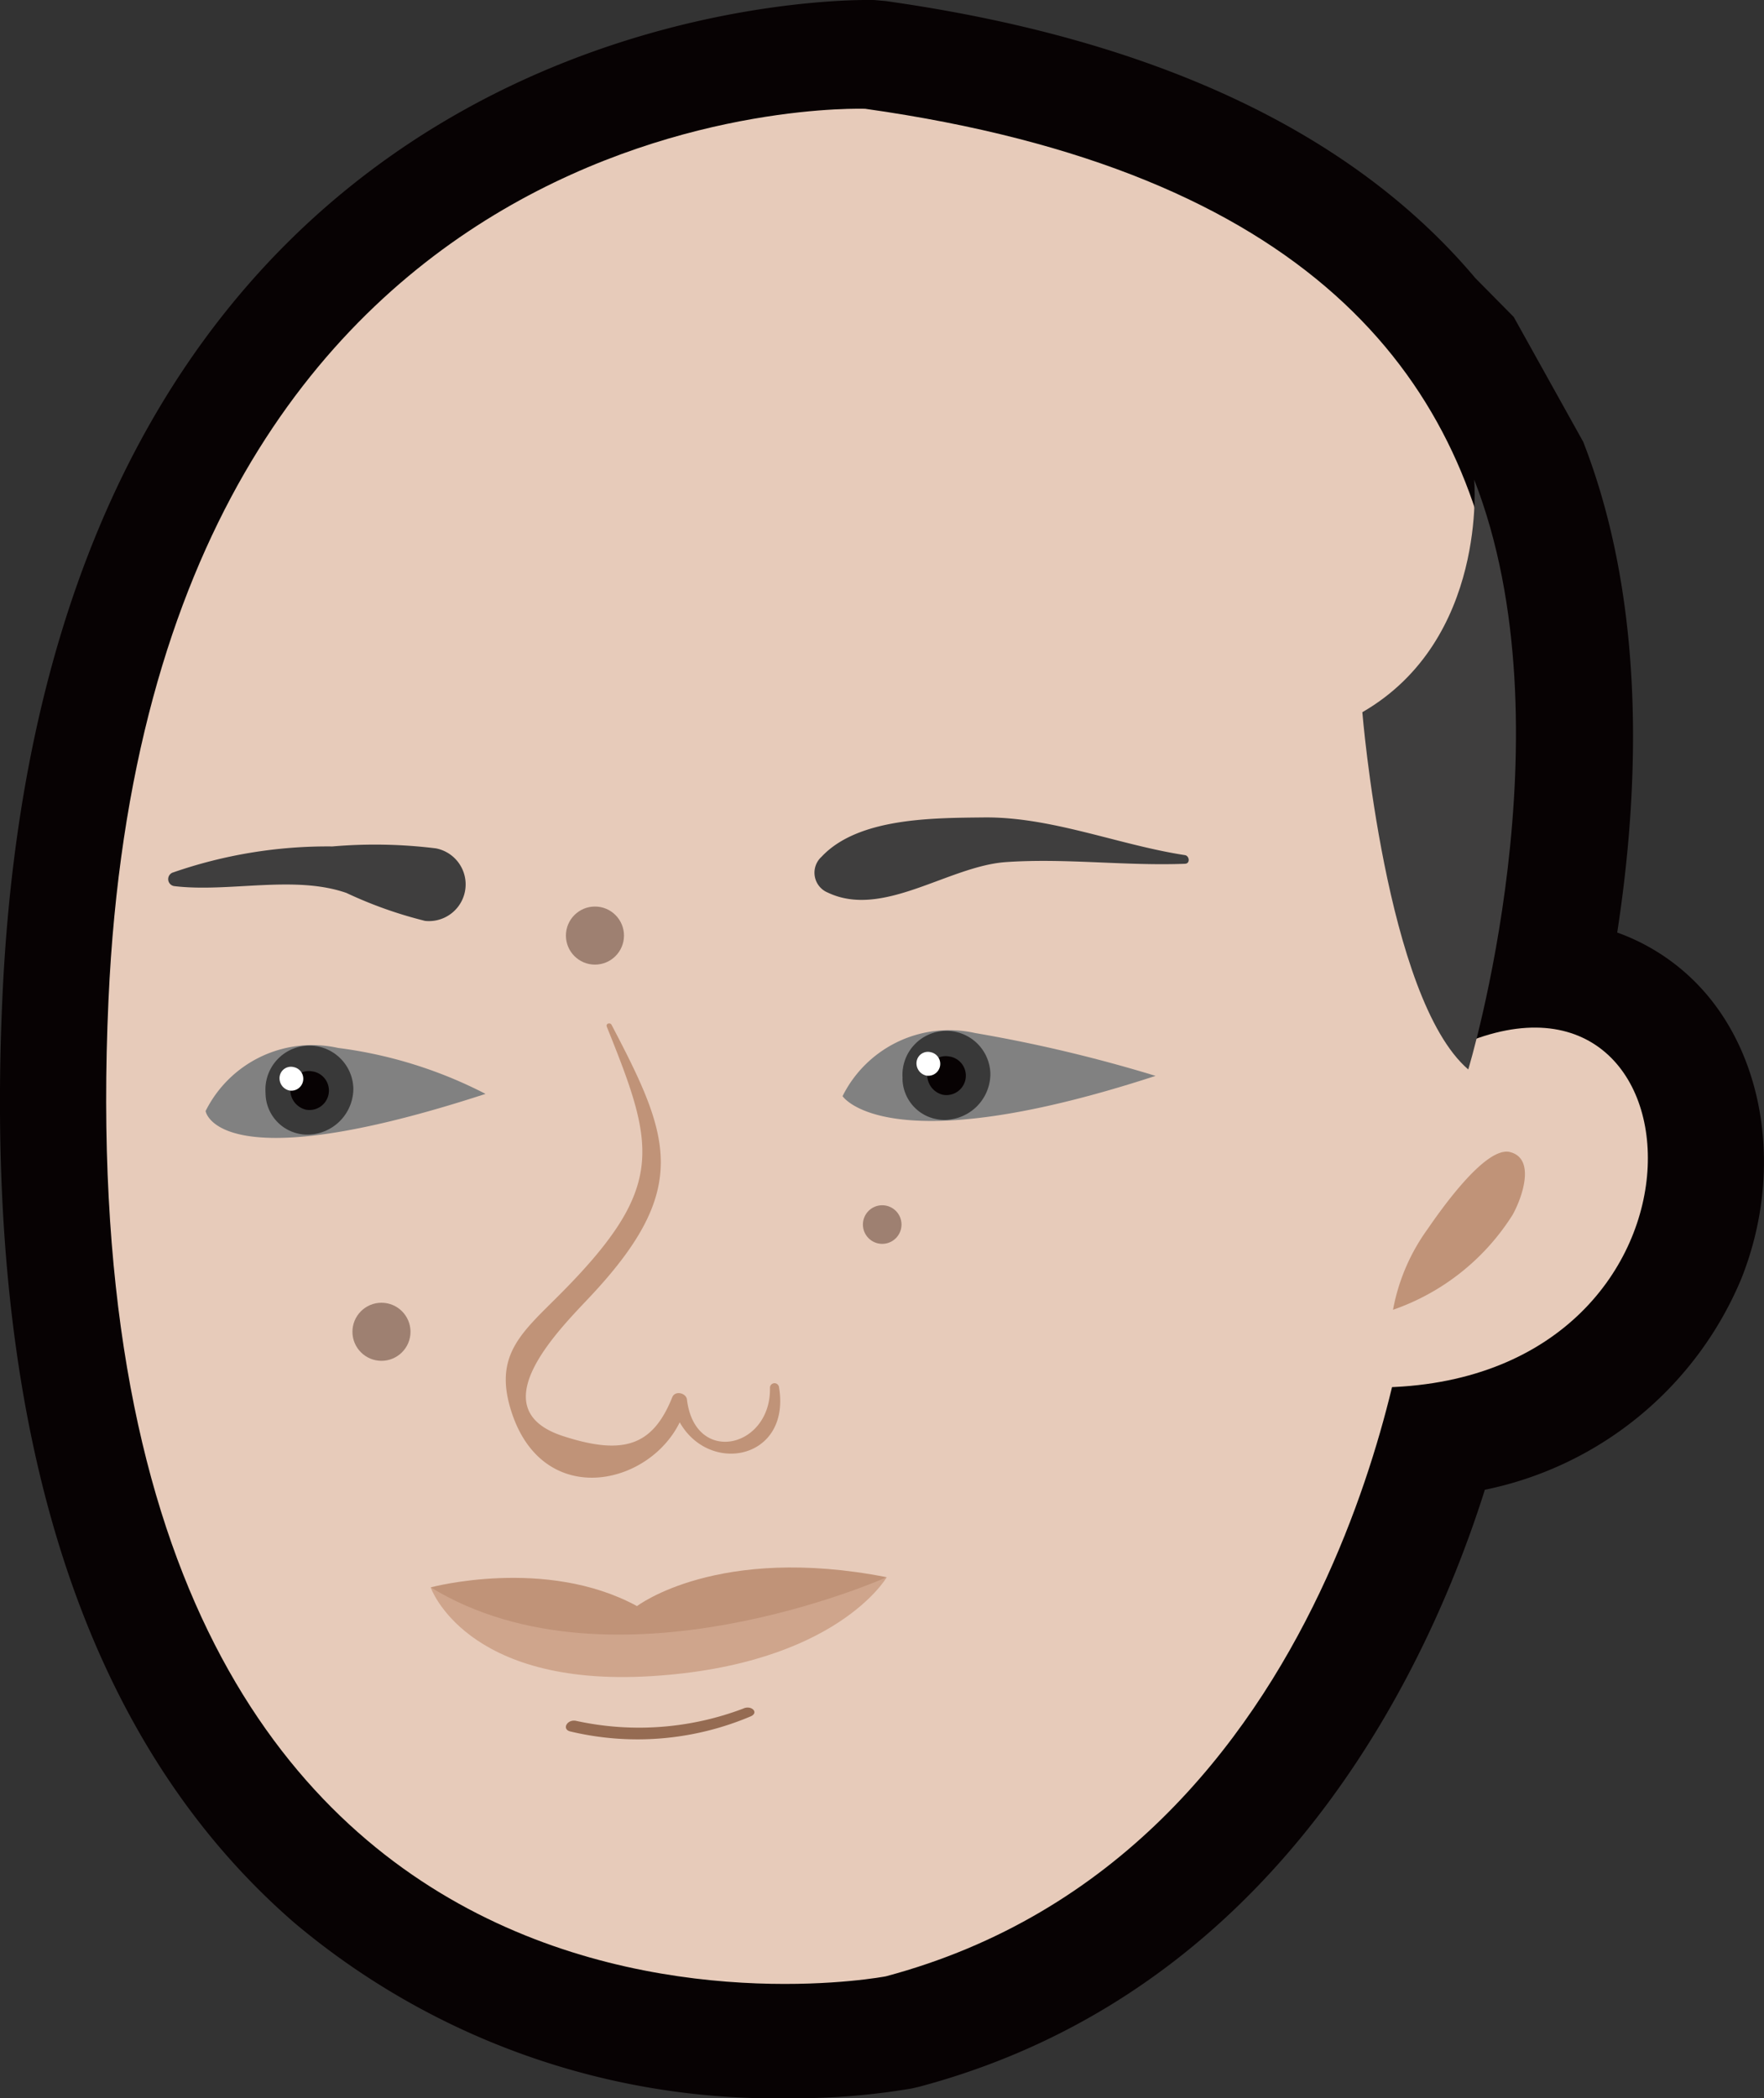 <svg xmlns="http://www.w3.org/2000/svg" width="55.477" height="65.981" viewBox="0 0 55.477 65.981">
  <rect x="0" y="0" width="55.477" height="65.981" fill="#333333" stroke="none"/>
  <g id="Group_74" data-name="Group 74" transform="translate(-505.778 -318.242)">
    <g id="Group_62" data-name="Group 62" transform="translate(505.778 318.242)">
      <g id="Group_60" data-name="Group 60" transform="translate(1.347 1.347)">
        <path id="Path_60" data-name="Path 60" d="M555.374,353.986c.7-2.795,2.438-11.145-.073-17.584a7.592,7.592,0,0,1,0,.871c-2.01-5.976-7.326-10.865-19.159-12.533,0,0-22.48-.852-23.8,28.015-1.626,35.689,24.432,30.714,24.432,30.714,10.9-2.9,14.713-13.481,15.93-18.537C563.166,364.476,562.758,351.367,555.374,353.986Z" transform="translate(-510.121 -322.583)" fill="#070203"/>
        <path id="Path_61" data-name="Path 61" d="M531.761,384.023a22.323,22.323,0,0,1-14.683-5.177c-6.385-5.531-9.321-14.963-8.726-28.032,1.4-30.645,25.781-30.086,26.031-30.071l.219.019c7.092,1,12.5,3.23,16.189,6.656l1.4.314,3.275,6.044c2.094,5.372,1.542,11.763.791,15.932a5.3,5.3,0,0,1,3.1,1.589,7.338,7.338,0,0,1,1.077,7.821,9.872,9.872,0,0,1-7.865,5.96c-1.6,5.539-5.987,15.678-17.079,18.632l-.151.034A20.558,20.558,0,0,1,531.761,384.023Zm2.253-58.974c-2.259,0-20.207.8-21.353,25.961-.531,11.657,1.893,19.915,7.2,24.545,5.944,5.179,13.813,4.089,14.61,3.963,4.129-1.125,11.38-4.82,14.3-16.933l.38-1.578,1.623-.071c3.94-.172,5.27-2.45,5.659-3.421a3.255,3.255,0,0,0-.184-3.23c-.485-.5-1.355-.337-2-.108l-3.8,1.346.984-3.9a35.508,35.508,0,0,0,.931-12.664l-.953-2.835c-2.042-6.07-7.7-9.691-17.293-11.068Z" transform="translate(-508.277 -320.74)" fill="#070203"/>
      </g>
      <g id="Group_61" data-name="Group 61" transform="translate(0)">
        <path id="Path_62" data-name="Path 62" d="M532.434,383.91a21.488,21.488,0,0,1-14.134-4.983c-6.19-5.362-9.031-14.575-8.448-27.384,1.361-29.857,24.948-29.31,25.193-29.3l.137.012c7.957,1.122,13.728,3.813,17.24,8.026l1.068,1.081,1.914,3.4c2.181,5.593,1.386,12.379.58,16.387h.066a4.62,4.62,0,0,1,3.419,1.4,6.623,6.623,0,0,1,.909,6.959,9.19,9.19,0,0,1-7.751,5.536c-1.429,5.249-5.6,15.634-16.651,18.576l-.094.022A19.907,19.907,0,0,1,532.434,383.91Zm2.264-58.977c-2.475,0-20.975.873-22.153,26.732-.544,11.944,1.986,20.431,7.52,25.224,6.342,5.493,14.618,4.224,15.273,4.112,4.3-1.158,11.89-4.977,14.914-17.535l.238-.987,1.014-.044c4.41-.192,5.926-2.811,6.374-3.928a3.991,3.991,0,0,0-.352-4.09,2.646,2.646,0,0,0-2.852-.31l-2.372.841.615-2.441a36.259,36.259,0,0,0,.933-13.059l-.974-2.9c-2.151-6.4-8.039-10.2-17.995-11.617Z" transform="translate(-507.621 -320.085)" fill="#070203"/>
        <path id="Path_63" data-name="Path 63" d="M530.591,384.223a23.494,23.494,0,0,1-15.547-5.51c-6.713-5.815-9.806-15.61-9.19-29.112,1.461-32.049,27.163-31.37,27.435-31.357l.35.032c8.434,1.189,14.67,4.119,18.536,8.709l1.209,1.224,2.186,3.927c1.975,5.063,1.772,10.872,1.069,15.43a6.629,6.629,0,0,1,2.541,1.646c2.137,2.225,2.682,5.945,1.356,9.255a11.163,11.163,0,0,1-8.06,6.622c-1.729,5.477-6.42,15.744-17.788,18.772l-.249.057A21.917,21.917,0,0,1,530.591,384.223Zm2.264-58.977a19.486,19.486,0,0,0-10.352,3.3c-5.939,4.033-9.185,11.225-9.648,21.378-.512,11.251,1.768,19.156,6.778,23.5,5.373,4.654,12.466,3.773,13.4,3.631,3.827-1.062,10.532-4.543,13.274-15.93l.618-2.565,2.636-.115c3.041-.133,4.1-1.671,4.466-2.576a2.533,2.533,0,0,0,.14-1.709,2.27,2.27,0,0,0-.62.142l-6.17,2.188,1.6-6.346a34.637,34.637,0,0,0,.917-12.03l-.91-2.71c-.684-2.033-2.761-8.206-16.116-10.15Z" transform="translate(-505.778 -318.242)" fill="#070203"/>
      </g>
    </g>
    <g id="Group_73" data-name="Group 73" transform="translate(509.117 321.661)">
      <path id="Path_64" data-name="Path 64" d="M536.478,383.316s-26.058,4.975-24.432-30.714c1.316-28.867,23.8-28.015,23.8-28.015,27.836,3.924,19.622,25.671,17.089,37.463,0,0-1.964,17.407-16.452,21.266" transform="translate(-511.973 -324.585)" fill="#e7cbba"/>
      <g id="Group_63" data-name="Group 63" transform="translate(36.955 28.897)">
        <path id="Path_65" data-name="Path 65" d="M583.834,389.5c11.037-.325,10.219-14.621,1.965-10.6-1.862.981-5.609,4.606-5.249,7.229.16,1.022,2.163,2.724,3.284,3.367" transform="translate(-580.526 -378.19)" fill="#e7cbba"/>
        <path id="Path_66" data-name="Path 66" d="M587.049,390.395a7.252,7.252,0,0,0,3.759-2.983c.266-.467.775-1.79-.107-1.983-.788-.14-2.2,1.9-2.571,2.437a6.254,6.254,0,0,0-1.081,2.529" transform="translate(-583.533 -381.524)" fill="#c09378"/>
      </g>
      <g id="Group_64" data-name="Group 64" transform="translate(22.275 22.286)">
        <path id="Path_67" data-name="Path 67" d="M564.953,367.384c-1.881.073-3.755-.182-5.635-.053-1.811.126-3.869,1.783-5.6.961a.676.676,0,0,1-.2-1.129c1.151-1.23,3.5-1.218,5.1-1.236,2.13-.024,4.244.866,6.326,1.185.145.022.171.265.009.271Z" transform="translate(-553.294 -365.927)" fill="#3f3e3e"/>
      </g>
      <g id="Group_65" data-name="Group 65" transform="translate(1.952 23.148)">
        <path id="Path_68" data-name="Path 68" d="M515.732,368.4a14.807,14.807,0,0,1,5.024-.823,15.536,15.536,0,0,1,3.259.061,1.154,1.154,0,0,1-.344,2.28,13.327,13.327,0,0,1-2.474-.879c-1.64-.572-3.7-.007-5.419-.215a.222.222,0,0,1-.046-.425Z" transform="translate(-515.594 -367.527)" fill="#3f3e3e"/>
      </g>
      <g id="Group_69" data-name="Group 69" transform="translate(10.206 45.871)">
        <g id="Group_67" data-name="Group 67">
          <g id="Group_66" data-name="Group 66" transform="translate(0 0.307)">
            <path id="Path_69" data-name="Path 69" d="M545.249,410.249s-1.585,2.759-7.423,3.112-6.921-2.792-6.921-2.792S536.892,413.166,545.249,410.249Z" transform="translate(-530.906 -410.249)" fill="#cfa58c"/>
          </g>
          <path id="Path_70" data-name="Path 70" d="M545.249,409.986s-8.582,3.84-14.343.319c0,0,3.619-.972,6.489.589C537.395,410.894,539.937,408.943,545.249,409.986Z" transform="translate(-530.906 -409.679)" fill="#c09378"/>
        </g>
        <g id="Group_68" data-name="Group 68" transform="translate(4.252 4.406)">
          <path id="Path_71" data-name="Path 71" d="M544.623,418.122a9.115,9.115,0,0,1-5.69.482c-.272-.063-.109-.386.175-.335a9.249,9.249,0,0,0,5.26-.383c.248-.12.5.112.255.236Z" transform="translate(-538.794 -417.853)" fill="#956b52"/>
        </g>
      </g>
      <path id="Path_72" data-name="Path 72" d="M564.777,379.784a45.736,45.736,0,0,0-5.678-1.348,3.744,3.744,0,0,0-4.166,1.985S556.309,382.546,564.777,379.784Z" transform="translate(-531.774 -349.371)" fill="#818181"/>
      <g id="Group_70" data-name="Group 70" transform="translate(25.044 29.027)">
        <path id="Path_73" data-name="Path 73" d="M558.43,379.88A1.314,1.314,0,0,0,559.8,381.2a1.451,1.451,0,0,0,1.394-1.448,1.383,1.383,0,1,0-2.762.133Z" transform="translate(-558.43 -378.432)" fill="#393939"/>
        <path id="Path_74" data-name="Path 74" d="M560.591,379.869a.581.581,0,0,0-.707.449.64.64,0,0,0,.475.748.609.609,0,0,0,.231-1.2Z" transform="translate(-559.093 -379.087)" fill="#070203"/>
        <path id="Path_75" data-name="Path 75" d="M559.69,379.612a.358.358,0,0,0-.438.273.394.394,0,0,0,.292.461.374.374,0,1,0,.146-.734Z" transform="translate(-558.804 -378.971)" fill="#fff"/>
      </g>
      <path id="Path_76" data-name="Path 76" d="M526.577,380.751a13.935,13.935,0,0,0-4.638-1.445,3.744,3.744,0,0,0-4.166,1.985S518.109,383.513,526.577,380.751Z" transform="translate(-514.646 -349.772)" fill="#818181"/>
      <g id="Group_71" data-name="Group 71" transform="translate(5.012 29.496)">
        <path id="Path_77" data-name="Path 77" d="M521.27,380.75a1.314,1.314,0,0,0,1.368,1.315,1.451,1.451,0,0,0,1.394-1.448,1.383,1.383,0,1,0-2.762.133Z" transform="translate(-521.27 -379.302)" fill="#393939"/>
        <path id="Path_78" data-name="Path 78" d="M523.431,380.739a.58.58,0,0,0-.707.449.64.64,0,0,0,.476.748.609.609,0,0,0,.231-1.2Z" transform="translate(-521.933 -379.957)" fill="#070203"/>
        <path id="Path_79" data-name="Path 79" d="M522.53,380.482a.358.358,0,0,0-.438.273.394.394,0,0,0,.292.461.374.374,0,1,0,.146-.734Z" transform="translate(-521.644 -379.841)" fill="#fff"/>
      </g>
      <circle id="Ellipse_4" data-name="Ellipse 4" cx="0.913" cy="0.913" r="0.913" transform="translate(14.459 25.088)" fill="#9e8071"/>
      <circle id="Ellipse_5" data-name="Ellipse 5" cx="0.913" cy="0.913" r="0.913" transform="translate(7.745 37.547)" fill="#9e8071"/>
      <circle id="Ellipse_6" data-name="Ellipse 6" cx="0.607" cy="0.607" r="0.607" transform="translate(23.799 34.481)" fill="#9e8071"/>
      <path id="Path_80" data-name="Path 80" d="M588.776,346.224s.436,5.029-3.518,7.312c0,0,.735,9,3.331,11.234C588.589,364.77,591.837,354.074,588.776,346.224Z" transform="translate(-545.752 -334.559)" fill="#3f3e3e"/>
      <g id="Group_72" data-name="Group 72" transform="translate(12.568 28.764)">
        <path id="Path_81" data-name="Path 81" d="M538.461,378.041c1.515,3.758,1.878,5.025-1.382,8.332-1.247,1.265-2.214,1.958-1.606,3.807,1.1,3.342,5,2.135,5.508-.35l-.482-.015c.569,2.436,3.811,2.1,3.379-.444a.143.143,0,0,0-.283.026c.041,1.9-2.358,2.46-2.611.372-.025-.206-.374-.291-.462-.07-.608,1.515-1.519,1.844-3.434,1.221-2.7-.877-.006-3.462.916-4.454,3.1-3.334,2.45-4.97.609-8.479-.044-.084-.187-.037-.15.053Z" transform="translate(-535.287 -377.944)" fill="#c09378"/>
      </g>
    </g>
  </g>
</svg>
